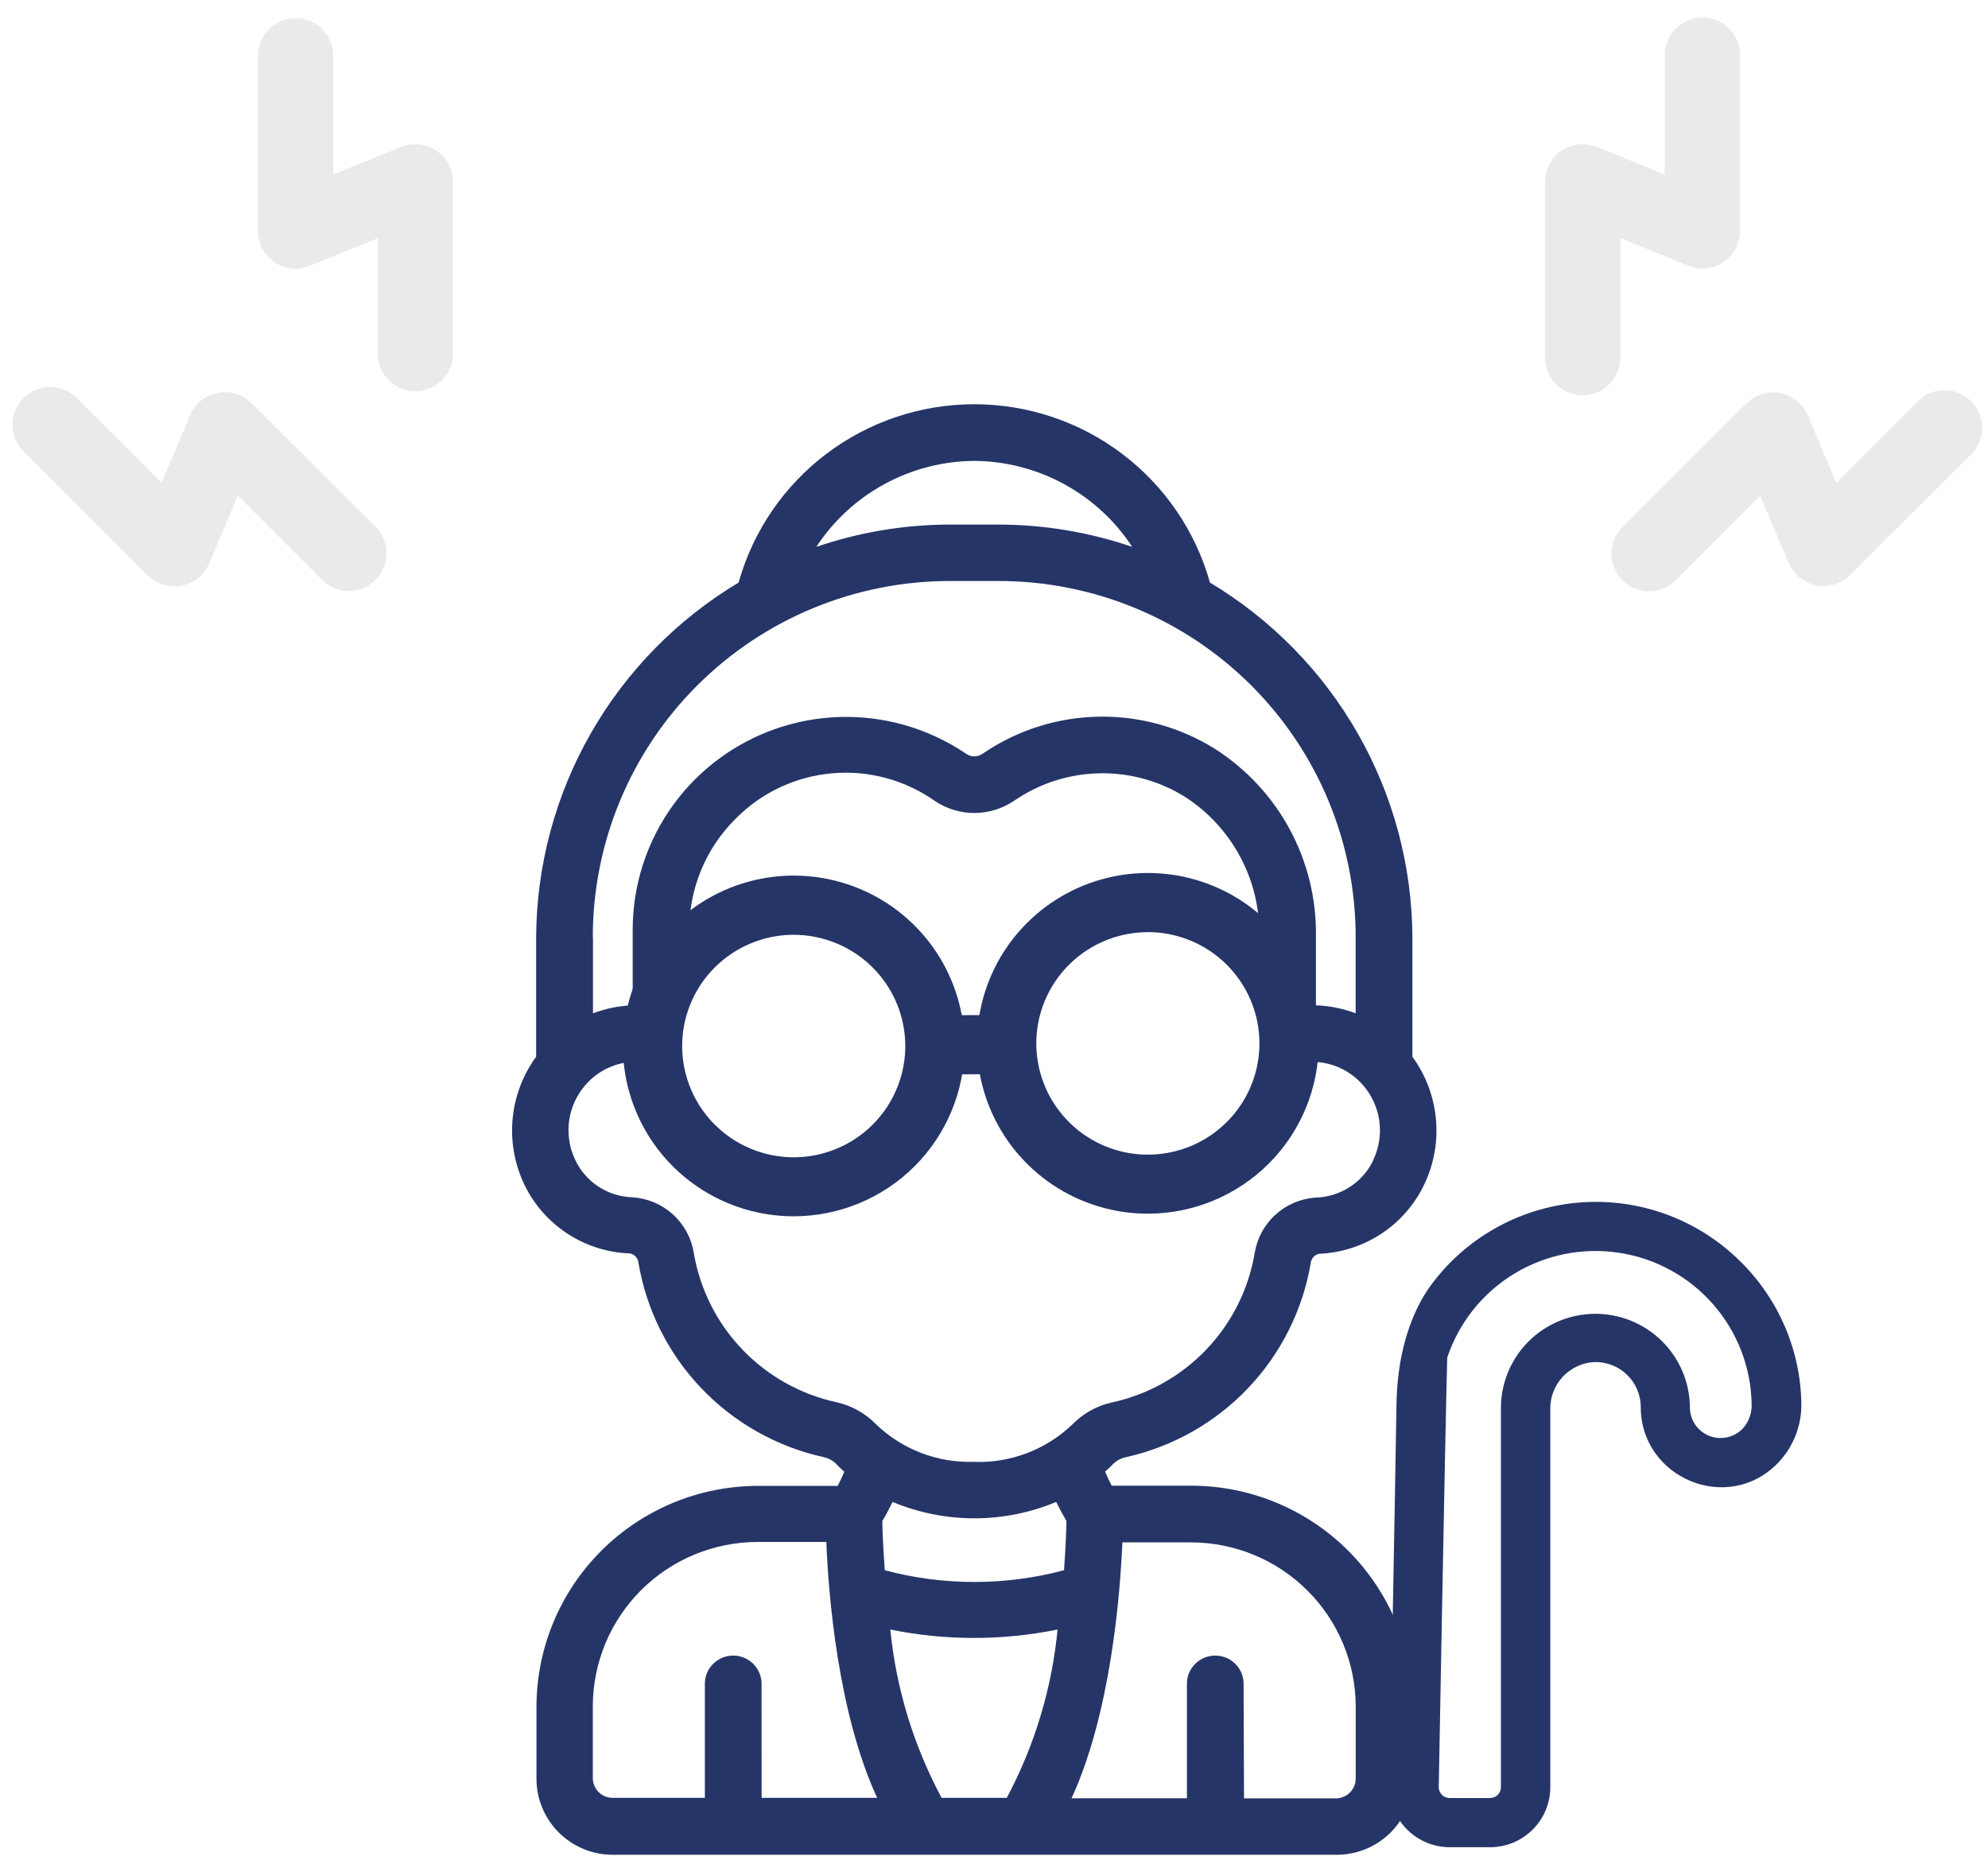<svg width="112" height="105" viewBox="0 0 112 105" fill="none" xmlns="http://www.w3.org/2000/svg">
<style>.icon-fill {opacity: 0.24; fill: #AAAAAA; transition: 0.3s all;} .icon-fill.hovered {opacity: 1; fill: #C0001F;}</style>
<g clip-path="url(#clip0)">
<path d="M63.362 81.855C65.94 81.275 68.288 79.945 70.108 78.034C71.929 76.124 73.14 73.718 73.588 71.121C73.611 70.936 73.694 70.765 73.826 70.634C73.957 70.503 74.129 70.419 74.314 70.397C75.551 70.34 76.748 69.941 77.772 69.244C78.794 68.548 79.603 67.581 80.107 66.453C80.597 65.347 80.784 64.131 80.648 62.93C80.512 61.729 80.059 60.585 79.334 59.615V52.807C79.328 48.804 78.278 44.871 76.288 41.394C74.297 37.917 71.435 35.016 67.981 32.975C67.201 30.114 65.498 27.588 63.136 25.788C60.773 23.987 57.882 23.012 54.908 23.012C51.934 23.012 49.043 23.987 46.681 25.788C44.318 27.588 42.615 30.114 41.835 32.975C38.374 35.011 35.504 37.91 33.506 41.387C31.509 44.864 30.454 48.8 30.444 52.807V59.615C29.719 60.585 29.266 61.729 29.13 62.93C28.994 64.131 29.181 65.347 29.671 66.453C30.18 67.591 30.999 68.564 32.035 69.261C33.071 69.959 34.282 70.352 35.531 70.397C35.706 70.43 35.866 70.518 35.987 70.648C36.109 70.778 36.185 70.944 36.204 71.121C36.653 73.718 37.864 76.124 39.684 78.034C41.505 79.945 43.852 81.275 46.431 81.855C46.724 81.913 46.996 82.05 47.218 82.25C47.415 82.46 47.624 82.658 47.843 82.844C47.696 83.223 47.526 83.591 47.333 83.948H42.689C39.445 83.946 36.333 85.228 34.036 87.513C31.74 89.798 30.448 92.899 30.444 96.134V100.197C30.444 101.275 30.873 102.308 31.638 103.07C32.402 103.832 33.439 104.261 34.52 104.261H75.259C76.34 104.261 77.376 103.832 78.14 103.07C78.905 102.308 79.334 101.275 79.334 100.197V96.134C79.33 92.903 78.041 89.806 75.75 87.522C73.459 85.237 70.353 83.952 67.113 83.948H62.455C62.262 83.591 62.092 83.223 61.945 82.844C62.166 82.66 62.376 82.463 62.575 82.254C62.796 82.053 63.068 81.915 63.362 81.855ZM54.887 25.729C56.811 25.739 58.699 26.255 60.359 27.226C62.019 28.197 63.392 29.587 64.34 31.257C61.746 30.287 58.998 29.789 56.228 29.787H53.532C50.761 29.789 48.013 30.287 45.419 31.257C46.368 29.585 47.744 28.193 49.407 27.222C51.069 26.251 52.96 25.736 54.887 25.729ZM33.145 52.807C33.143 50.137 33.668 47.494 34.692 45.027C35.716 42.561 37.218 40.32 39.111 38.433C41.005 36.546 43.254 35.051 45.728 34.032C48.203 33.012 50.854 32.49 53.532 32.495H56.247C58.922 32.493 61.571 33.017 64.043 34.036C66.515 35.056 68.761 36.552 70.653 38.438C72.544 40.324 74.044 42.564 75.067 45.028C76.09 47.493 76.616 50.135 76.614 52.802V57.436C75.758 57.062 74.834 56.867 73.899 56.865V52.754C73.925 50.699 73.428 48.671 72.454 46.859C71.48 45.047 70.061 43.512 68.33 42.396C66.415 41.195 64.191 40.575 61.929 40.61C59.667 40.646 57.464 41.336 55.588 42.596L55.459 42.682C55.29 42.794 55.09 42.854 54.887 42.854C54.683 42.854 54.484 42.794 54.314 42.682C52.544 41.473 50.477 40.77 48.336 40.646C46.194 40.523 44.06 40.985 42.163 41.982C40.265 42.98 38.677 44.475 37.569 46.306C36.461 48.137 35.875 50.235 35.875 52.374V56.87C34.935 56.869 34.005 57.064 33.145 57.441V52.807ZM42.689 101.548V94.778C42.669 94.433 42.517 94.108 42.264 93.871C42.012 93.634 41.678 93.502 41.332 93.502C40.985 93.502 40.651 93.634 40.399 93.871C40.147 94.108 39.995 94.433 39.974 94.778V101.548H34.52C34.34 101.55 34.161 101.517 33.995 101.449C33.828 101.382 33.676 101.282 33.549 101.156C33.421 101.03 33.319 100.88 33.25 100.715C33.181 100.549 33.145 100.372 33.145 100.192V96.129C33.147 94.882 33.395 93.647 33.876 92.496C34.357 91.345 35.061 90.299 35.947 89.419C36.834 88.54 37.886 87.843 39.042 87.368C40.199 86.894 41.438 86.652 42.689 86.656H46.793C46.903 89.601 47.428 96.648 49.814 101.548H42.689ZM49.466 85.628C49.722 85.2 49.955 84.758 50.162 84.305C51.652 84.963 53.263 85.303 54.892 85.303C56.52 85.303 58.131 84.963 59.621 84.305C59.828 84.758 60.061 85.2 60.317 85.628C60.317 86.132 60.274 87.222 60.165 88.649C56.714 89.599 53.069 89.599 49.618 88.649C49.509 87.222 49.475 86.132 49.466 85.628ZM56.872 101.548H52.901C51.227 98.447 50.208 95.037 49.905 91.528C53.185 92.246 56.583 92.246 59.864 91.528C59.562 95.037 58.544 98.447 56.872 101.548ZM63.004 86.656H67.108C69.628 86.658 72.045 87.658 73.827 89.434C75.609 91.212 76.611 93.621 76.614 96.134V100.197C76.614 100.557 76.471 100.902 76.216 101.156C75.96 101.41 75.615 101.553 75.254 101.553H69.823V94.778C69.803 94.433 69.651 94.108 69.398 93.871C69.146 93.634 68.812 93.502 68.466 93.502C68.119 93.502 67.785 93.634 67.533 93.871C67.281 94.108 67.129 94.433 67.108 94.778V101.548H59.983C62.369 96.662 62.894 89.601 63.004 86.656ZM60.58 80.413C59.826 81.139 58.934 81.706 57.956 82.08C56.977 82.455 55.934 82.629 54.887 82.592C53.839 82.628 52.795 82.453 51.817 82.078C50.839 81.703 49.947 81.135 49.194 80.408C48.629 79.827 47.908 79.421 47.118 79.238C45.039 78.784 43.143 77.721 41.674 76.186C40.205 74.65 39.229 72.713 38.872 70.621C38.743 69.84 38.353 69.126 37.766 68.593C37.179 68.061 36.428 67.743 35.636 67.69C34.906 67.666 34.197 67.439 33.588 67.036C32.98 66.632 32.496 66.068 32.191 65.406C31.854 64.682 31.736 63.876 31.85 63.086C31.964 62.296 32.307 61.557 32.835 60.957C33.216 60.525 33.685 60.179 34.211 59.941C34.737 59.703 35.307 59.579 35.884 59.578L38.595 54.182V52.374C38.595 50.725 39.047 49.107 39.903 47.696C40.759 46.285 41.986 45.135 43.45 44.369C44.915 43.603 46.562 43.251 48.212 43.351C49.863 43.451 51.455 44 52.816 44.937C53.43 45.344 54.151 45.561 54.889 45.561C55.627 45.561 56.348 45.344 56.963 44.937L57.096 44.851C58.541 43.883 60.237 43.354 61.978 43.328C63.718 43.301 65.429 43.779 66.903 44.704C68.243 45.573 69.34 46.767 70.091 48.174C70.842 49.581 71.223 51.156 71.198 52.75V54.177L73.899 59.578C74.476 59.579 75.046 59.703 75.572 59.941C76.098 60.179 76.567 60.525 76.948 60.957C77.477 61.556 77.819 62.296 77.935 63.086C78.05 63.875 77.933 64.682 77.597 65.406C77.287 66.075 76.796 66.644 76.178 67.049C75.561 67.454 74.843 67.68 74.104 67.7C73.319 67.759 72.577 68.08 71.997 68.61C71.417 69.141 71.033 69.851 70.907 70.626C70.549 72.72 69.571 74.659 68.099 76.195C66.627 77.73 64.728 78.792 62.646 79.243C61.859 79.428 61.142 79.834 60.58 80.413Z" fill="#263568"/>
<path d="M75.258 104.492H34.519C33.38 104.492 32.288 104.041 31.482 103.238C30.677 102.435 30.224 101.346 30.224 100.21V96.146C30.229 92.851 31.544 89.692 33.88 87.361C36.216 85.029 39.384 83.716 42.689 83.709H47.194C47.327 83.452 47.451 83.185 47.566 82.914C47.384 82.757 47.213 82.586 47.05 82.41C46.861 82.246 46.633 82.135 46.387 82.086C43.756 81.502 41.359 80.149 39.503 78.2C37.647 76.25 36.417 73.793 35.97 71.143C35.959 71.015 35.906 70.894 35.82 70.799C35.734 70.704 35.619 70.639 35.492 70.615C34.205 70.57 32.957 70.165 31.889 69.447C30.822 68.728 29.979 67.725 29.456 66.551C28.953 65.418 28.758 64.174 28.889 62.942C29.021 61.711 29.474 60.535 30.205 59.533V52.805C30.224 48.778 31.283 44.823 33.28 41.323C35.278 37.822 38.147 34.894 41.61 32.821C42.42 29.931 44.156 27.384 46.554 25.57C48.951 23.755 51.879 22.773 54.889 22.773C57.898 22.773 60.826 23.755 63.223 25.57C65.621 27.384 67.357 29.931 68.167 32.821C71.63 34.895 74.498 37.823 76.496 41.323C78.494 44.823 79.553 48.778 79.572 52.805V59.533C80.302 60.535 80.756 61.711 80.888 62.942C81.019 64.174 80.824 65.418 80.321 66.551C79.804 67.722 78.967 68.725 77.907 69.447C76.847 70.169 75.605 70.58 74.323 70.634C74.199 70.657 74.085 70.72 73.999 70.812C73.913 70.905 73.86 71.022 73.846 71.147C73.398 73.796 72.169 76.252 70.315 78.202C68.461 80.151 66.067 81.505 63.438 82.091C63.185 82.141 62.951 82.258 62.76 82.429C62.607 82.591 62.435 82.757 62.259 82.905C62.369 83.176 62.493 83.442 62.631 83.699H67.141C70.443 83.708 73.607 85.02 75.942 87.348C78.276 89.676 79.592 92.83 79.601 96.123V100.186C79.604 100.754 79.494 101.318 79.276 101.843C79.059 102.369 78.739 102.846 78.334 103.246C77.93 103.647 77.45 103.964 76.922 104.178C76.394 104.391 75.828 104.498 75.258 104.492ZM42.689 84.185C39.509 84.187 36.461 85.446 34.21 87.685C31.96 89.925 30.691 92.962 30.682 96.132V100.196C30.682 101.205 31.084 102.173 31.8 102.887C32.516 103.601 33.487 104.002 34.5 104.002H75.258C76.271 104.002 77.242 103.601 77.958 102.887C78.674 102.173 79.076 101.205 79.076 100.196V96.132C79.067 92.966 77.802 89.932 75.556 87.694C73.311 85.455 70.268 84.193 67.093 84.185H62.321L62.254 84.061C62.056 83.696 61.881 83.32 61.729 82.933L61.667 82.776L61.796 82.667C62.01 82.486 62.214 82.294 62.407 82.091C62.663 81.852 62.98 81.687 63.323 81.615C65.855 81.048 68.159 79.742 69.944 77.865C71.728 75.987 72.912 73.622 73.344 71.071C73.375 70.837 73.483 70.619 73.651 70.453C73.82 70.286 74.04 70.181 74.275 70.153C75.472 70.104 76.632 69.722 77.622 69.049C78.613 68.376 79.394 67.44 79.877 66.347C80.35 65.279 80.53 64.106 80.399 62.947C80.268 61.787 79.832 60.683 79.133 59.747L79.085 59.685V52.805C79.068 48.844 78.023 44.955 76.052 41.516C74.081 38.076 71.251 35.204 67.838 33.178L67.756 33.13L67.733 33.035C66.965 30.226 65.292 27.746 62.971 25.978C60.651 24.21 57.811 23.252 54.891 23.252C51.97 23.252 49.131 24.21 46.81 25.978C44.49 27.746 42.817 30.226 42.049 33.035L42.025 33.13L41.944 33.178C38.528 35.202 35.695 38.073 33.721 41.513C31.747 44.952 30.701 48.843 30.682 52.805V59.69L30.634 59.752C29.935 60.688 29.498 61.793 29.367 62.954C29.236 64.114 29.417 65.288 29.89 66.356C30.376 67.453 31.162 68.392 32.158 69.065C33.153 69.738 34.319 70.118 35.521 70.163C35.755 70.2 35.971 70.313 36.133 70.485C36.295 70.658 36.396 70.879 36.418 71.114C36.853 73.662 38.038 76.023 39.823 77.897C41.607 79.771 43.911 81.073 46.44 81.639C46.774 81.707 47.084 81.863 47.337 82.091C47.532 82.299 47.74 82.496 47.957 82.681L48.086 82.79L48.024 82.948C47.872 83.334 47.697 83.71 47.499 84.075L47.432 84.199L42.689 84.185ZM75.277 101.789H69.584V94.776C69.566 94.493 69.44 94.227 69.232 94.033C69.024 93.839 68.75 93.731 68.465 93.731C68.18 93.731 67.906 93.839 67.698 94.033C67.49 94.227 67.365 94.493 67.346 94.776V101.761H59.601L59.768 101.418C62.154 96.537 62.66 89.442 62.765 86.621V86.392H67.098C69.68 86.4 72.154 87.426 73.98 89.246C75.806 91.067 76.835 93.534 76.842 96.108V100.172C76.841 100.591 76.674 100.993 76.378 101.291C76.081 101.588 75.679 101.757 75.258 101.761L75.277 101.789ZM70.085 101.314H75.258C75.555 101.314 75.841 101.196 76.051 100.986C76.261 100.776 76.379 100.492 76.379 100.196V96.132C76.373 93.683 75.395 91.337 73.658 89.605C71.922 87.874 69.568 86.898 67.112 86.892H63.233C63.108 89.813 62.584 96.494 60.369 101.309H66.869V94.776C66.891 94.369 67.069 93.986 67.366 93.706C67.663 93.425 68.056 93.269 68.465 93.269C68.874 93.269 69.267 93.425 69.564 93.706C69.861 93.986 70.039 94.369 70.061 94.776L70.085 101.314ZM57.005 101.761H52.763L52.696 101.637C51.004 98.509 49.976 95.067 49.675 91.526L49.646 91.203L49.961 91.274C53.208 91.98 56.569 91.98 59.816 91.274L60.131 91.203L60.102 91.526C59.801 95.067 58.773 98.509 57.081 101.637L57.005 101.761ZM53.039 101.285H56.719C58.288 98.342 59.261 95.12 59.582 91.802C56.472 92.434 53.267 92.434 50.157 91.802C50.487 95.122 51.47 98.344 53.049 101.285H53.039ZM50.176 101.761H42.426V94.776C42.408 94.493 42.282 94.227 42.074 94.033C41.866 93.839 41.592 93.731 41.307 93.731C41.022 93.731 40.748 93.839 40.541 94.033C40.333 94.227 40.207 94.493 40.188 94.776V101.761H34.519C34.095 101.761 33.688 101.593 33.389 101.294C33.089 100.995 32.92 100.59 32.92 100.167V96.104C32.935 93.53 33.971 91.067 35.801 89.252C37.631 87.437 40.107 86.417 42.689 86.416H46.984V86.644C47.089 89.466 47.594 96.556 49.98 101.442L50.176 101.761ZM42.908 101.285H49.417C47.194 96.47 46.669 89.79 46.554 86.868H42.689C40.225 86.869 37.862 87.846 36.12 89.583C34.378 91.32 33.399 93.676 33.398 96.132V100.196C33.405 100.487 33.526 100.764 33.736 100.968C33.945 101.171 34.226 101.285 34.519 101.285H39.711V94.776C39.733 94.369 39.911 93.986 40.208 93.706C40.505 93.425 40.898 93.269 41.307 93.269C41.716 93.269 42.109 93.425 42.406 93.706C42.703 93.986 42.881 94.369 42.904 94.776L42.908 101.285ZM54.896 89.576C53.093 89.576 51.298 89.334 49.56 88.857L49.398 88.814V88.648C49.284 87.139 49.25 86.021 49.245 85.612V85.584L49.279 85.526C49.532 85.106 49.761 84.673 49.966 84.227L50.066 84.013L50.281 84.109C51.74 84.752 53.317 85.084 54.912 85.084C56.507 85.084 58.085 84.752 59.544 84.109L59.758 84.013L59.859 84.227C60.064 84.673 60.293 85.106 60.546 85.526L60.579 85.584V85.65C60.579 86.059 60.541 87.177 60.426 88.686V88.852L60.264 88.895C58.513 89.371 56.706 89.608 54.891 89.599L54.896 89.576ZM49.847 88.462C53.155 89.343 56.637 89.343 59.944 88.462C60.045 87.125 60.073 86.121 60.083 85.688C59.878 85.341 59.682 84.979 59.505 84.613C58.046 85.223 56.478 85.537 54.896 85.537C53.313 85.537 51.746 85.223 50.286 84.613C50.109 84.979 49.918 85.341 49.708 85.688C49.713 86.126 49.747 87.125 49.847 88.462ZM55.153 82.833H54.881C53.805 82.866 52.733 82.683 51.728 82.297C50.724 81.91 49.806 81.328 49.031 80.583C48.497 80.031 47.814 79.646 47.065 79.474C44.935 79.017 42.992 77.932 41.488 76.361C39.983 74.79 38.987 72.805 38.628 70.662C38.51 69.933 38.148 69.266 37.6 68.77C37.051 68.274 36.351 67.978 35.612 67.931C34.837 67.906 34.086 67.665 33.441 67.237C32.797 66.808 32.286 66.208 31.966 65.504C31.613 64.737 31.491 63.883 31.616 63.048C31.74 62.212 32.106 61.431 32.667 60.799C33.054 60.36 33.527 60.004 34.056 59.753C34.585 59.502 35.16 59.361 35.745 59.338L38.37 54.104V52.372C38.365 49.912 39.34 47.55 41.081 45.806C42.608 44.248 44.643 43.285 46.82 43.089C48.996 42.894 51.171 43.479 52.953 44.74C53.528 45.122 54.203 45.326 54.893 45.326C55.584 45.326 56.259 45.122 56.833 44.74L56.971 44.65C58.454 43.659 60.192 43.117 61.976 43.09C63.761 43.063 65.515 43.552 67.026 44.498C68.403 45.387 69.529 46.612 70.298 48.057C71.067 49.501 71.454 51.118 71.421 52.753V54.104L74.046 59.338C74.632 59.358 75.208 59.497 75.739 59.748C76.269 59.998 76.742 60.354 77.129 60.794C77.646 61.381 77.996 62.097 78.141 62.865C78.286 63.634 78.222 64.427 77.954 65.162L77.802 65.5C77.475 66.21 76.955 66.815 76.3 67.245C75.645 67.675 74.882 67.913 74.099 67.931C73.368 67.986 72.678 68.285 72.139 68.78C71.601 69.275 71.245 69.936 71.13 70.657C70.775 72.796 69.785 74.779 68.288 76.351C66.79 77.922 64.855 79.01 62.731 79.474C61.986 79.647 61.307 80.03 60.775 80.578C59.264 82.025 57.249 82.834 55.153 82.833ZM54.881 82.358C55.898 82.393 56.911 82.225 57.861 81.863C58.811 81.501 59.679 80.952 60.412 80.25C61.01 79.637 61.772 79.209 62.607 79.017C64.646 78.582 66.507 77.546 67.947 76.043C69.388 74.541 70.342 72.641 70.686 70.591C70.82 69.763 71.229 69.005 71.848 68.439C72.467 67.872 73.26 67.531 74.099 67.469C74.771 67.455 75.426 67.259 75.996 66.902C76.565 66.545 77.026 66.041 77.329 65.443L77.386 65.309C77.702 64.627 77.812 63.867 77.704 63.123C77.596 62.379 77.273 61.682 76.776 61.117C76.418 60.711 75.978 60.384 75.484 60.16C74.991 59.936 74.455 59.82 73.912 59.819H73.764L70.944 54.214V52.753C70.977 51.199 70.612 49.662 69.882 48.289C69.153 46.915 68.085 45.749 66.778 44.902C65.344 44.003 63.679 43.538 61.985 43.564C60.291 43.589 58.641 44.103 57.234 45.045L57.096 45.135C56.443 45.569 55.676 45.801 54.891 45.801C54.106 45.801 53.339 45.569 52.686 45.135C50.996 43.938 48.933 43.381 46.868 43.566C44.804 43.751 42.873 44.665 41.424 46.144C40.603 46.961 39.951 47.932 39.507 49.001C39.062 50.069 38.833 51.215 38.833 52.372V54.218L36.008 59.809H35.86C35.318 59.81 34.782 59.927 34.288 60.151C33.794 60.375 33.354 60.701 32.997 61.108C32.499 61.673 32.176 62.369 32.067 63.114C31.959 63.858 32.07 64.617 32.386 65.3C32.67 65.924 33.123 66.456 33.695 66.836C34.267 67.216 34.934 67.429 35.621 67.451C36.469 67.502 37.274 67.84 37.903 68.408C38.533 68.976 38.95 69.741 39.086 70.576C39.43 72.625 40.383 74.524 41.822 76.026C43.261 77.529 45.119 78.566 47.155 79.003C47.993 79.195 48.757 79.624 49.355 80.24C50.087 80.944 50.954 81.493 51.903 81.856C52.852 82.219 53.865 82.388 54.881 82.353V82.358ZM32.93 57.806V52.805C32.927 50.107 33.458 47.435 34.492 44.941C35.526 42.448 37.043 40.182 38.956 38.273C40.869 36.365 43.14 34.851 45.64 33.818C48.14 32.786 50.82 32.254 53.526 32.255H56.265C58.971 32.255 61.649 32.786 64.149 33.819C66.648 34.852 68.918 36.365 70.831 38.273C72.743 40.181 74.259 42.447 75.293 44.939C76.327 47.432 76.859 50.103 76.857 52.8V57.796L76.523 57.649C75.697 57.286 74.805 57.098 73.903 57.097H73.664V52.753C73.696 50.736 73.211 48.744 72.255 46.966C71.299 45.188 69.903 43.684 68.2 42.594C66.324 41.42 64.147 40.813 61.932 40.848C59.717 40.883 57.56 41.557 55.721 42.789L55.592 42.875C55.382 43.019 55.132 43.095 54.877 43.095C54.621 43.095 54.372 43.019 54.161 42.875C52.425 41.69 50.398 41 48.298 40.88C46.198 40.76 44.105 41.214 42.245 42.194C40.386 43.173 38.829 44.641 37.745 46.438C36.661 48.236 36.09 50.294 36.094 52.391V57.125H35.855C34.953 57.126 34.061 57.314 33.235 57.677L32.93 57.806ZM33.407 52.805V57.087C34.123 56.815 34.879 56.662 35.645 56.635V52.353C35.649 50.173 36.249 48.036 37.38 46.171C38.511 44.306 40.131 42.783 42.066 41.768C44 40.752 46.175 40.282 48.358 40.408C50.541 40.533 52.647 41.25 54.452 42.48C54.582 42.566 54.735 42.612 54.891 42.612C55.047 42.612 55.2 42.566 55.33 42.48L55.459 42.395C57.374 41.111 59.621 40.409 61.929 40.374C64.236 40.339 66.504 40.971 68.458 42.195C70.227 43.327 71.678 44.891 72.671 46.739C73.665 48.587 74.169 50.657 74.137 52.753V56.635C74.903 56.663 75.659 56.815 76.375 57.087V52.805C76.377 50.17 75.859 47.561 74.85 45.126C73.84 42.69 72.359 40.477 70.492 38.613C68.624 36.749 66.407 35.27 63.966 34.261C61.525 33.251 58.908 32.731 56.265 32.731H53.526C50.882 32.73 48.264 33.248 45.821 34.256C43.378 35.265 41.158 36.744 39.288 38.608C37.419 40.472 35.937 42.686 34.926 45.122C33.915 47.558 33.396 50.169 33.398 52.805H33.407ZM64.869 31.708L64.254 31.479C61.692 30.52 58.978 30.026 56.241 30.023H53.531C50.796 30.027 48.084 30.52 45.523 31.479L44.908 31.708L45.232 31.137C46.203 29.434 47.606 28.015 49.3 27.024C50.995 26.032 52.921 25.503 54.886 25.489C56.852 25.503 58.78 26.032 60.475 27.024C62.171 28.017 63.574 29.437 64.545 31.142L64.869 31.708ZM54.886 25.965C53.118 25.978 51.38 26.427 49.828 27.272C48.276 28.117 46.958 29.332 45.991 30.808C48.418 29.979 50.965 29.554 53.531 29.552H56.246C58.812 29.554 61.359 29.979 63.786 30.808C62.819 29.331 61.5 28.116 59.947 27.271C58.394 26.426 56.655 25.977 54.886 25.965Z" fill="#263568"/>
<path d="M44.717 68.522C42.813 68.522 40.951 67.959 39.368 66.904C37.785 65.849 36.551 64.349 35.823 62.594C35.095 60.84 34.905 58.91 35.278 57.048C35.65 55.186 36.568 53.476 37.916 52.134C39.264 50.792 40.98 49.88 42.848 49.511C44.716 49.142 46.652 49.334 48.41 50.063C50.169 50.791 51.671 52.024 52.727 53.604C53.783 55.184 54.345 57.041 54.342 58.939C54.336 61.481 53.319 63.917 51.515 65.714C49.711 67.51 47.267 68.52 44.717 68.522ZM44.717 52.663C43.474 52.663 42.26 53.031 41.226 53.719C40.193 54.407 39.387 55.385 38.911 56.53C38.435 57.674 38.31 58.934 38.552 60.149C38.794 61.364 39.392 62.481 40.27 63.358C41.148 64.234 42.267 64.832 43.485 65.075C44.703 65.318 45.967 65.195 47.115 64.722C48.264 64.249 49.246 63.447 49.938 62.418C50.63 61.389 51 60.178 51.002 58.939C51.002 58.116 50.84 57.3 50.525 56.539C50.209 55.778 49.746 55.086 49.163 54.504C48.579 53.921 47.886 53.459 47.123 53.143C46.361 52.827 45.543 52.664 44.717 52.663Z" fill="#263568"/>
<path d="M64.669 68.375C62.765 68.375 60.904 67.812 59.321 66.757C57.739 65.703 56.505 64.204 55.776 62.45C55.048 60.697 54.857 58.767 55.229 56.905C55.6 55.044 56.517 53.334 57.863 51.992C59.209 50.649 60.924 49.735 62.791 49.365C64.658 48.995 66.594 49.185 68.352 49.911C70.111 50.638 71.614 51.868 72.672 53.446C73.73 55.024 74.294 56.88 74.294 58.778C74.292 61.322 73.277 63.762 71.472 65.561C69.668 67.36 67.221 68.372 64.669 68.375ZM64.669 52.516C63.426 52.516 62.21 52.884 61.177 53.572C60.143 54.261 59.338 55.24 58.862 56.386C58.386 57.531 58.262 58.791 58.505 60.007C58.748 61.222 59.347 62.339 60.227 63.215C61.106 64.091 62.226 64.688 63.446 64.929C64.665 65.17 65.929 65.045 67.077 64.57C68.226 64.095 69.207 63.291 69.897 62.26C70.587 61.229 70.955 60.017 70.954 58.778C70.953 57.116 70.29 55.523 69.112 54.348C67.933 53.173 66.335 52.513 64.669 52.511V52.516Z" fill="#263568"/>
<path d="M56.703 57.181L52.656 57.197L52.669 60.528L56.716 60.512L56.703 57.181Z" fill="#263568"/>
<path d="M98.045 71.063C96.882 69.907 95.486 69.013 93.948 68.439C92.411 67.865 90.768 67.625 89.13 67.735C87.493 67.846 85.897 68.304 84.451 69.079C83.005 69.854 81.742 70.928 80.746 72.229C80.231 72.895 78.737 75.017 78.675 79.142C78.589 84.643 78.284 100.682 78.284 100.682C78.284 101.579 78.641 102.44 79.277 103.074C79.914 103.709 80.777 104.065 81.677 104.065H83.948C84.848 104.065 85.711 103.709 86.347 103.074C86.984 102.44 87.341 101.579 87.341 100.682V93.897V79.371C87.334 78.702 87.583 78.057 88.038 77.566C88.494 77.076 89.12 76.778 89.789 76.735C90.132 76.721 90.474 76.777 90.794 76.898C91.115 77.019 91.407 77.204 91.654 77.441C91.902 77.678 92.099 77.962 92.233 78.276C92.368 78.591 92.437 78.929 92.438 79.271C92.438 83.248 97.315 85.337 100.154 82.43C101.026 81.53 101.505 80.322 101.485 79.071C101.436 76.055 100.201 73.179 98.045 71.063ZM98.159 80.503C97.917 80.746 97.608 80.912 97.271 80.979C96.935 81.046 96.585 81.012 96.268 80.88C95.951 80.748 95.681 80.525 95.491 80.239C95.302 79.954 95.203 79.618 95.205 79.275C95.199 78.578 95.055 77.889 94.782 77.248C94.509 76.606 94.111 76.025 93.612 75.536C93.114 75.048 92.523 74.662 91.875 74.401C91.227 74.14 90.534 74.009 89.835 74.015C89.135 74.022 88.444 74.165 87.801 74.438C87.157 74.71 86.574 75.106 86.084 75.604C85.594 76.101 85.208 76.689 84.946 77.336C84.684 77.982 84.553 78.674 84.559 79.371V93.897V100.682C84.559 100.845 84.494 101.001 84.379 101.116C84.263 101.231 84.107 101.296 83.943 101.296H81.672C81.509 101.296 81.352 101.231 81.237 101.116C81.121 101.001 81.056 100.845 81.056 100.682C81.056 100.682 81.405 81.402 81.533 76.487C82.188 74.519 83.52 72.847 85.294 71.765C87.068 70.683 89.169 70.263 91.224 70.578C93.279 70.893 95.156 71.924 96.521 73.487C97.887 75.051 98.653 77.046 98.684 79.118C98.701 79.63 98.514 80.128 98.164 80.503H98.159Z" fill="#263568"/>
</g>
<path class="icon-fill" d="M17.449 14.976L21.279 13.423V20.03C21.308 20.572 21.544 21.083 21.939 21.457C22.333 21.83 22.856 22.039 23.399 22.039C23.942 22.039 24.465 21.83 24.859 21.457C25.253 21.083 25.49 20.572 25.519 20.03V10.241C25.518 9.894 25.432 9.552 25.269 9.246C25.105 8.94 24.869 8.678 24.581 8.485C24.293 8.291 23.962 8.17 23.617 8.134C23.271 8.098 22.922 8.147 22.601 8.277L18.771 9.831V3.255C18.786 2.967 18.743 2.679 18.643 2.408C18.544 2.137 18.39 1.89 18.192 1.681C17.994 1.471 17.755 1.305 17.49 1.191C17.225 1.077 16.939 1.018 16.651 1.018C16.363 1.018 16.077 1.077 15.812 1.191C15.547 1.305 15.309 1.471 15.11 1.681C14.912 1.89 14.758 2.137 14.659 2.408C14.559 2.679 14.516 2.967 14.531 3.255V13.043C14.537 13.388 14.626 13.726 14.792 14.028C14.957 14.33 15.194 14.588 15.481 14.778C15.769 14.968 16.098 15.086 16.441 15.12C16.784 15.155 17.13 15.106 17.449 14.976Z"/>
<path class="icon-fill" d="M8.334 32.418C8.581 32.664 8.885 32.844 9.219 32.944C9.553 33.044 9.907 33.06 10.248 32.992C10.59 32.923 10.909 32.771 11.178 32.549C11.447 32.327 11.657 32.043 11.79 31.721L13.399 27.916L18.073 32.59C18.266 32.804 18.5 32.978 18.762 33.099C19.024 33.22 19.308 33.287 19.596 33.295C19.885 33.303 20.172 33.252 20.44 33.145C20.708 33.038 20.951 32.878 21.155 32.674C21.359 32.47 21.52 32.226 21.626 31.958C21.733 31.69 21.784 31.403 21.776 31.115C21.768 30.826 21.702 30.543 21.581 30.281C21.459 30.019 21.286 29.785 21.071 29.592L14.164 22.709C13.918 22.465 13.616 22.284 13.284 22.183C12.952 22.082 12.601 22.064 12.26 22.131C11.92 22.197 11.601 22.346 11.331 22.564C11.062 22.782 10.85 23.063 10.714 23.382L9.105 27.194L4.437 22.544C4.247 22.323 4.014 22.143 3.751 22.017C3.489 21.89 3.203 21.818 2.912 21.806C2.621 21.794 2.331 21.843 2.059 21.948C1.787 22.053 1.54 22.214 1.333 22.419C1.126 22.624 0.963 22.869 0.855 23.14C0.747 23.41 0.696 23.7 0.704 23.991C0.713 24.283 0.782 24.569 0.906 24.833C1.031 25.096 1.208 25.331 1.427 25.524L8.334 32.418Z"/>
<path class="icon-fill" d="M98.033 13.013V3.224C98.048 2.936 98.005 2.648 97.905 2.377C97.806 2.107 97.652 1.859 97.454 1.65C97.255 1.441 97.017 1.274 96.752 1.16C96.487 1.046 96.201 0.987 95.913 0.987C95.625 0.987 95.339 1.046 95.074 1.16C94.809 1.274 94.57 1.441 94.372 1.65C94.174 1.859 94.02 2.107 93.921 2.377C93.821 2.648 93.778 2.936 93.793 3.224V9.831L89.963 8.277C89.642 8.147 89.293 8.098 88.947 8.134C88.602 8.17 88.271 8.291 87.983 8.485C87.695 8.678 87.459 8.94 87.295 9.246C87.132 9.552 87.046 9.894 87.045 10.241V20.03C87.03 20.318 87.073 20.606 87.173 20.876C87.272 21.147 87.426 21.395 87.624 21.604C87.823 21.813 88.061 21.98 88.326 22.094C88.591 22.208 88.877 22.267 89.165 22.267C89.453 22.267 89.739 22.208 90.004 22.094C90.269 21.98 90.508 21.813 90.706 21.604C90.904 21.395 91.058 21.147 91.157 20.876C91.257 20.606 91.3 20.318 91.285 20.03V13.416L95.115 14.97C95.436 15.1 95.784 15.149 96.129 15.114C96.474 15.078 96.805 14.958 97.093 14.765C97.38 14.572 97.617 14.311 97.781 14.006C97.945 13.7 98.031 13.359 98.033 13.013Z"/>
<path class="icon-fill" d="M111.125 25.523C111.487 25.119 111.681 24.591 111.666 24.049C111.651 23.506 111.429 22.989 111.045 22.605C110.661 22.222 110.145 21.999 109.602 21.985C109.059 21.97 108.531 22.163 108.127 22.526L103.453 27.2L101.844 23.395C101.708 23.075 101.496 22.794 101.227 22.576C100.957 22.358 100.638 22.209 100.297 22.143C99.957 22.076 99.605 22.094 99.274 22.195C98.942 22.296 98.64 22.477 98.394 22.722L91.493 29.61C91.278 29.803 91.105 30.037 90.983 30.299C90.862 30.561 90.796 30.845 90.788 31.133C90.78 31.422 90.831 31.709 90.938 31.977C91.044 32.245 91.205 32.488 91.409 32.692C91.613 32.896 91.856 33.056 92.124 33.163C92.392 33.27 92.679 33.321 92.968 33.313C93.256 33.305 93.54 33.239 93.802 33.117C94.064 32.996 94.298 32.823 94.491 32.608L99.165 27.934L100.774 31.721C100.909 32.04 101.122 32.321 101.391 32.539C101.661 32.757 101.98 32.906 102.32 32.973C102.661 33.039 103.012 33.021 103.344 32.92C103.676 32.819 103.978 32.639 104.224 32.394L111.125 25.523Z"/>
<defs>
<clipPath id="clip0">
<rect x="28.85" y="22.778" width="72.636" height="81.715" fill="white"/>
</clipPath>
</defs>
</svg>